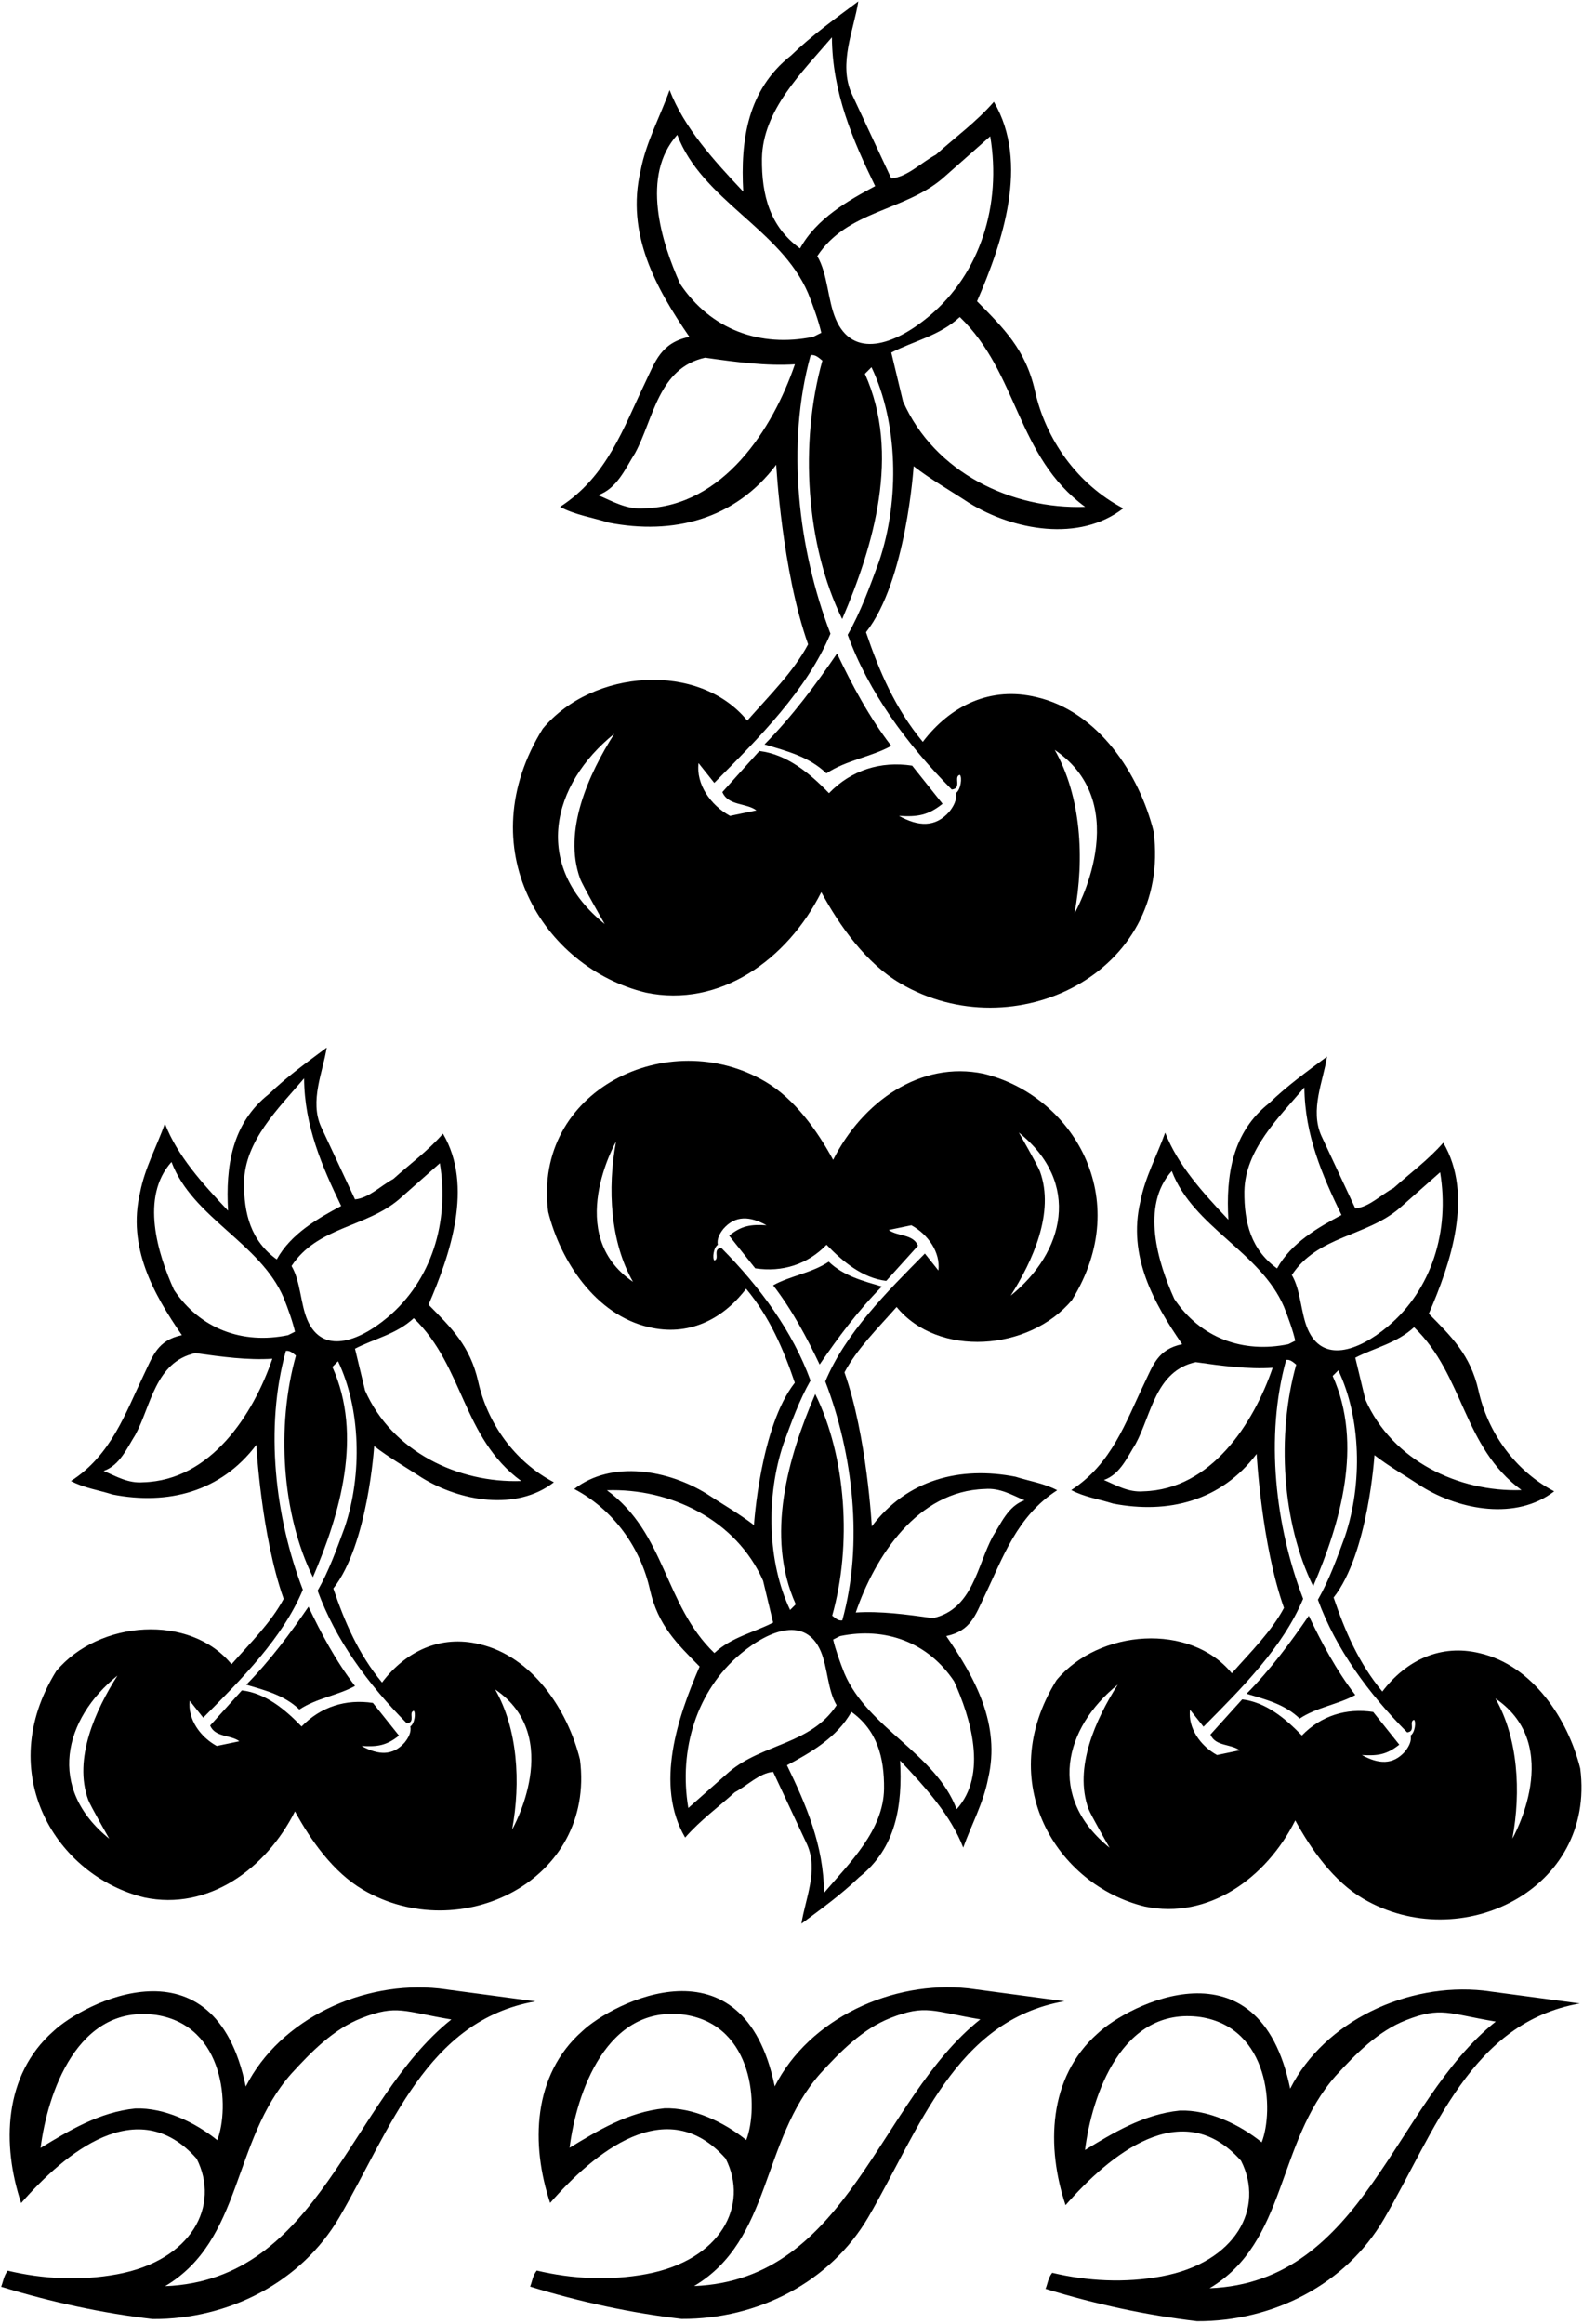 <?xml version="1.0" encoding="UTF-8"?>
<svg xmlns="http://www.w3.org/2000/svg" xmlns:xlink="http://www.w3.org/1999/xlink" width="432pt" height="634pt" viewBox="0 0 432 634" version="1.1">
<g id="surface1">
<path style=" stroke:none;fill-rule:nonzero;fill:rgb(0%,0%,0%);fill-opacity:1;" d="M 176.23 270.781 C 196.355 275.012 214.832 261.883 224.133 243.383 C 229.133 252.582 236.332 262.781 245.73 268.281 C 276.59 286.422 319.805 265.543 314.832 226.883 C 310.93 211.184 299.73 194.082 282.832 190.184 C 270.43 187.184 259.43 192.383 251.832 202.383 C 244.332 193.383 239.93 183.082 236.332 172.484 C 247.355 158.512 249.332 127.184 249.332 127.184 C 254.133 130.883 259.43 133.883 264.43 137.184 C 276.531 144.684 294.531 147.984 306.531 138.684 C 293.93 132.082 285.332 119.781 282.43 106.582 C 279.855 95.262 273.832 89.484 266.633 82.184 C 273.531 66.281 281.031 44.484 271.23 27.781 C 266.332 33.383 260.73 37.383 255.43 42.184 C 251.332 44.383 247.633 48.281 243.23 48.684 L 232.43 25.582 C 228.73 17.281 233.031 8.184 234.23 0.383 C 227.93 5.082 221.633 9.582 215.832 15.184 C 204.031 24.484 202.031 38.184 202.832 52.281 C 194.633 43.582 186.73 34.883 182.73 24.582 C 180.133 31.883 176.332 38.684 174.832 46.484 C 170.73 63.781 179.031 78.684 188.133 91.883 C 180.355 93.512 178.863 98.562 176.023 104.473 C 170.152 116.68 165.711 129.996 152.832 138.281 C 156.93 140.484 161.73 141.184 166.133 142.582 C 183.633 145.984 200.531 141.781 211.832 126.781 C 211.832 126.781 213.355 155.512 220.531 175.781 C 216.531 183.281 209.93 189.781 203.93 196.582 C 190.797 180.48 161.766 182.453 148.133 198.781 C 128.02 231.215 148.078 263.953 176.23 270.781 Z M 293.23 249.184 C 296.031 234.184 295.031 217.184 287.832 204.582 C 310.113 219.703 293.23 249.184 293.23 249.184 Z M 296.133 138.281 C 276.133 138.984 255.031 128.984 246.43 109.484 L 243.23 96.184 C 249.43 92.984 256.43 91.582 261.93 86.484 C 277.93 101.883 277.332 124.484 296.133 138.281 Z M 257.23 48.684 L 270.23 37.184 C 273.344 55.863 267.559 74.543 253.586 86.234 C 244.043 94.223 232.754 97.98 228.066 87.031 C 225.852 81.852 225.906 74.695 223.031 69.883 C 231.23 57.383 246.633 57.684 257.23 48.684 Z M 227.031 10.184 C 227.133 25.281 232.73 38.184 238.832 50.781 C 231.531 54.684 222.832 59.582 218.332 67.781 C 210.133 61.883 207.832 53.281 207.93 43.281 C 208.133 30.082 218.832 19.781 227.031 10.184 Z M 185.633 77.484 C 180.43 65.984 174.832 47.883 184.832 36.781 C 191.531 54.582 213.031 62.484 220.531 79.984 C 221.93 83.484 223.43 87.684 224.133 90.781 L 221.93 91.883 C 207.43 94.883 193.93 89.883 185.633 77.484 Z M 175.832 138.684 C 171.031 139.082 167.23 136.781 163.23 135.082 C 168.43 133.281 170.73 127.684 173.332 123.582 C 178.332 114.383 179.633 100.383 192.43 97.582 C 200.832 98.781 209.133 99.883 216.93 99.383 C 210.832 117.184 197.332 138.082 175.832 138.684 Z M 190.633 208.184 L 194.93 213.582 C 207.332 201.082 220.23 188.184 226.633 172.883 C 217.832 149.984 214.43 121.281 221.23 96.883 C 222.531 96.684 223.43 97.582 224.43 98.383 C 218.133 120.781 219.93 148.781 229.832 168.883 C 238.43 148.883 245.832 123.781 236.031 101.984 L 237.832 100.184 C 245.031 115.281 245.605 136.262 239.93 153.082 C 237.43 159.883 234.93 166.883 231.332 173.184 C 237.031 188.781 247.332 202.883 259.73 215.383 C 262.633 215.082 260.133 211.883 261.93 211.383 C 262.633 211.984 262.23 215.484 260.832 216.383 C 261.23 218.184 260.23 219.984 259.031 221.484 C 255.23 225.781 250.605 225.512 245.332 222.582 C 250.332 222.883 253.23 222.484 257.23 219.281 L 248.93 208.883 C 240.332 207.582 232.332 210.082 226.23 216.383 C 220.93 210.883 214.73 205.781 207.23 204.883 L 197.133 216.082 C 198.73 219.883 203.633 218.984 206.43 221.082 L 199.23 222.582 C 193.93 219.684 189.93 213.984 190.633 208.184 Z M 167.633 200.184 C 160.641 211.191 153.574 226.629 158.305 239.691 C 158.988 241.578 165.031 252.082 165.031 252.082 C 145.09 236.039 150.508 213.992 167.633 200.184 "/>
<path style=" stroke:none;fill-rule:nonzero;fill:rgb(0%,0%,0%);fill-opacity:1;" d="M 243.23 203.484 C 237.133 195.582 232.43 186.684 228.43 178.281 C 222.531 186.883 216.332 195.281 208.633 203.082 C 214.633 204.883 220.73 206.383 225.531 210.984 C 230.93 207.383 237.832 206.484 243.23 203.484 "/>
<path style=" stroke:none;fill-rule:nonzero;fill:rgb(0%,0%,0%);fill-opacity:1;" d="M 39.43 517.648 C 56.684 521.273 72.527 510.016 80.5 494.152 C 84.789 502.039 90.961 510.785 99.023 515.504 C 125.484 531.059 162.539 513.152 158.273 480.004 C 154.93 466.539 145.324 451.879 130.836 448.535 C 120.203 445.961 110.77 450.422 104.254 458.996 C 97.824 451.277 94.051 442.445 90.961 433.355 C 100.414 421.379 102.109 394.516 102.109 394.516 C 106.227 397.688 110.77 400.258 115.059 403.09 C 125.434 409.52 140.867 412.348 151.156 404.375 C 140.352 398.715 132.98 388.168 130.492 376.852 C 128.281 367.141 123.117 362.188 116.945 355.926 C 122.859 342.293 129.289 323.602 120.887 309.281 C 116.688 314.082 111.887 317.512 107.34 321.629 C 103.824 323.516 100.652 326.859 96.879 327.203 L 87.617 307.395 C 84.445 300.277 88.133 292.473 89.16 285.785 C 83.762 289.816 78.355 293.676 73.383 298.477 C 63.266 306.449 61.551 318.199 62.238 330.289 C 55.207 322.828 48.43 315.367 45.004 306.535 C 42.773 312.797 39.516 318.629 38.227 325.316 C 34.711 340.148 41.828 352.926 49.633 364.246 C 42.965 365.641 41.688 369.973 39.25 375.039 C 34.219 385.508 30.406 396.926 19.363 404.031 C 22.879 405.918 26.996 406.52 30.77 407.719 C 45.773 410.633 60.266 407.031 69.953 394.172 C 69.953 394.172 71.262 418.805 77.414 436.188 C 73.984 442.617 68.324 448.191 63.18 454.023 C 51.918 440.215 27.027 441.906 15.332 455.91 C -1.914 483.719 15.285 511.789 39.43 517.648 Z M 139.754 499.125 C 142.152 486.266 141.297 471.688 135.121 460.883 C 154.23 473.848 139.754 499.125 139.754 499.125 Z M 142.238 404.031 C 125.09 404.633 106.996 396.059 99.621 379.336 L 96.879 367.934 C 102.195 365.188 108.199 363.988 112.914 359.613 C 126.633 372.82 126.117 392.199 142.238 404.031 Z M 108.883 327.203 L 120.031 317.34 C 122.699 333.359 117.738 349.375 105.758 359.402 C 97.574 366.25 87.895 369.473 83.875 360.086 C 81.977 355.645 82.023 349.508 79.559 345.379 C 86.59 334.66 99.793 334.918 108.883 327.203 Z M 82.988 294.188 C 83.074 307.137 87.875 318.199 93.105 329.004 C 86.848 332.348 79.387 336.547 75.527 343.578 C 68.496 338.52 66.523 331.145 66.609 322.57 C 66.781 311.254 75.957 302.422 82.988 294.188 Z M 47.488 351.898 C 43.031 342.035 38.227 326.516 46.801 316.996 C 52.547 332.262 70.984 339.035 77.414 354.039 C 78.613 357.043 79.902 360.645 80.5 363.301 L 78.613 364.246 C 66.18 366.816 54.605 362.531 47.488 351.898 Z M 39.086 404.375 C 34.969 404.719 31.711 402.746 28.281 401.289 C 32.738 399.746 34.711 394.941 36.941 391.426 C 41.23 383.539 42.344 371.535 53.32 369.133 C 60.523 370.16 67.641 371.105 74.328 370.676 C 69.098 385.938 57.52 403.859 39.086 404.375 Z M 51.777 463.969 L 55.465 468.602 C 66.094 457.883 77.156 446.82 82.645 433.699 C 75.098 414.062 72.184 389.453 78.016 368.531 C 79.129 368.359 79.902 369.133 80.758 369.816 C 75.355 389.027 76.898 413.035 85.391 430.27 C 92.762 413.121 99.109 391.598 90.707 372.906 L 92.25 371.363 C 98.422 384.309 98.914 402.297 94.051 416.723 C 91.906 422.555 89.762 428.555 86.676 433.957 C 91.562 447.336 100.395 459.426 111.027 470.145 C 113.516 469.887 111.371 467.141 112.914 466.715 C 113.516 467.227 113.172 470.23 111.969 471 C 112.312 472.543 111.457 474.086 110.426 475.375 C 107.168 479.062 103.203 478.828 98.68 476.316 C 102.969 476.574 105.453 476.23 108.883 473.488 L 101.766 464.57 C 94.391 463.453 87.531 465.598 82.301 471 C 77.758 466.285 72.441 461.91 66.012 461.141 L 57.348 470.742 C 58.723 474.004 62.922 473.23 65.324 475.031 L 59.148 476.316 C 54.605 473.828 51.176 468.941 51.777 463.969 Z M 32.055 457.109 C 26.059 466.551 20 479.785 24.059 490.984 C 24.645 492.605 29.824 501.613 29.824 501.613 C 12.723 487.855 17.371 468.949 32.055 457.109 "/>
<path style=" stroke:none;fill-rule:nonzero;fill:rgb(0%,0%,0%);fill-opacity:1;" d="M 96.879 459.938 C 91.648 453.164 87.617 445.535 84.188 438.332 C 79.129 445.703 73.812 452.906 67.211 459.598 C 72.355 461.141 77.586 462.426 81.703 466.371 C 86.332 463.281 92.25 462.512 96.879 459.938 "/>
<path style=" stroke:none;fill-rule:nonzero;fill:rgb(0%,0%,0%);fill-opacity:1;" d="M 119.824 542.473 C 99.152 540.273 76.5 550.664 67.07 569.223 C 58.492 527.754 22.637 546.477 14.562 554.145 C 0.934 566.141 0.496 585.207 5.773 601.004 C 17.742 587.344 37.578 570.73 53.664 588.898 C 60.16 601.703 52.332 616.656 31.98 620.426 C 21.941 622.285 11.691 621.734 2.121 619.457 C 1 620.879 0.887 622.434 0.312 623.84 C 13.938 628.023 27.785 631.035 41.656 632.66 C 62.422 632.758 82.242 622.609 92.602 604.898 C 106.59 580.906 116.336 551.199 146.121 545.988 Z M 36.953 575.215 C 27.004 576.219 18.758 581.309 11.078 585.961 C 12.922 571.309 21.027 546.652 42.625 549.695 C 61.48 552.637 62.707 575.039 59.297 583.855 C 53.211 578.934 44.762 574.953 36.953 575.215 Z M 45.07 623.676 C 66.27 611.07 63.246 584.129 79.496 565.723 C 84.957 559.762 91.004 553.559 98.668 550.551 C 108.297 546.773 110.152 548.758 123.176 550.93 C 95.375 573.004 87.328 622.008 45.07 623.676 "/>
<path style=" stroke:none;fill-rule:nonzero;fill:rgb(0%,0%,0%);fill-opacity:1;" d="M 264.18 542.434 C 243.512 540.234 220.855 550.625 211.426 569.184 C 202.852 527.715 166.992 546.438 158.918 554.105 C 145.289 566.102 144.852 585.168 150.133 600.969 C 162.098 587.305 181.934 570.691 198.023 588.859 C 204.52 601.664 196.691 616.617 176.34 620.387 C 166.297 622.246 156.047 621.695 146.48 619.418 C 145.359 620.84 145.242 622.395 144.672 623.801 C 158.293 627.984 172.141 630.996 186.012 632.621 C 206.781 632.719 226.602 622.574 236.961 604.859 C 250.945 580.867 260.691 551.16 290.477 545.953 Z M 181.309 575.176 C 171.359 576.184 163.113 581.27 155.434 585.922 C 157.281 571.273 165.387 546.613 186.98 549.656 C 205.84 552.598 207.062 575 203.656 583.816 C 197.566 578.895 189.117 574.914 181.309 575.176 Z M 189.426 623.641 C 210.629 611.031 207.602 584.09 223.852 565.684 C 229.312 559.723 235.363 553.52 243.023 550.516 C 252.652 546.734 254.512 548.719 267.531 550.895 C 239.73 572.965 231.688 621.969 189.426 623.641 "/>
<path style=" stroke:none;fill-rule:nonzero;fill:rgb(0%,0%,0%);fill-opacity:1;" d="M 352.09 569.797 C 343.512 528.324 307.652 547.051 299.582 554.719 C 285.953 566.715 285.516 585.781 290.793 601.578 C 302.762 587.914 322.598 571.305 338.684 589.473 C 345.18 602.277 337.352 617.23 317 621 C 306.961 622.859 296.711 622.309 287.141 620.031 C 286.02 621.453 285.902 623.008 285.332 624.414 C 298.957 628.598 312.805 631.609 326.672 633.234 C 347.441 633.332 367.262 623.184 377.621 605.473 C 391.609 581.48 401.355 551.773 431.141 546.562 L 404.844 543.047 C 384.172 540.848 361.52 551.238 352.09 569.797 Z M 321.973 575.789 C 312.02 576.793 303.773 581.883 296.098 586.535 C 297.941 571.883 306.047 547.227 327.645 550.27 C 346.5 553.211 347.727 575.613 344.316 584.43 C 338.23 579.508 329.777 575.527 321.973 575.789 Z M 330.09 624.25 C 351.289 611.645 348.266 584.703 364.516 566.297 C 369.973 560.336 376.023 554.133 383.688 551.125 C 393.312 547.348 395.172 549.332 408.191 551.504 C 380.395 573.578 372.348 622.582 330.09 624.25 "/>
<path style=" stroke:none;fill-rule:nonzero;fill:rgb(0%,0%,0%);fill-opacity:1;" d="M 311.207 327.781 C 307.691 342.613 314.809 355.391 322.613 366.711 C 315.945 368.105 314.664 372.438 312.23 377.504 C 307.195 387.973 303.387 399.391 292.344 406.496 C 295.859 408.383 299.973 408.984 303.746 410.184 C 318.754 413.098 333.246 409.496 342.934 396.637 C 342.934 396.637 344.242 421.27 350.395 438.652 C 346.965 445.082 341.305 450.656 336.16 456.488 C 324.895 442.68 300.004 444.371 288.312 458.371 C 271.066 486.184 288.266 514.254 312.406 520.109 C 329.664 523.738 345.508 512.48 353.48 496.617 C 357.77 504.504 363.941 513.254 372.004 517.969 C 398.465 533.523 435.52 515.617 431.254 482.469 C 427.91 469.008 418.305 454.344 403.812 451 C 393.184 448.426 383.75 452.887 377.234 461.461 C 370.801 453.742 367.027 444.91 363.941 435.82 C 373.395 423.844 375.09 396.977 375.09 396.977 C 379.203 400.152 383.75 402.723 388.035 405.555 C 398.414 411.984 413.848 414.812 424.137 406.84 C 413.332 401.18 405.957 390.633 403.473 379.312 C 401.262 369.605 396.098 364.652 389.922 358.391 C 395.84 344.758 402.27 326.066 393.867 311.746 C 389.664 316.547 384.863 319.977 380.32 324.094 C 376.805 325.98 373.633 329.324 369.859 329.664 L 360.598 309.859 C 357.426 302.742 361.113 294.938 362.141 288.25 C 356.738 292.281 351.336 296.141 346.363 300.941 C 336.246 308.914 334.531 320.664 335.219 332.754 C 328.188 325.293 321.41 317.832 317.98 309 C 315.754 315.262 312.492 321.094 311.207 327.781 Z M 297.035 493.449 C 297.621 495.066 302.805 504.078 302.805 504.078 C 285.703 490.32 290.352 471.414 305.035 459.574 C 299.039 469.016 292.98 482.25 297.035 493.449 Z M 412.73 501.59 C 415.133 488.727 414.277 474.152 408.102 463.348 C 427.211 476.312 412.73 501.59 412.73 501.59 Z M 312.066 406.84 C 307.949 407.184 304.691 405.211 301.262 403.754 C 305.719 402.211 307.691 397.406 309.922 393.891 C 314.211 386.004 315.324 373.996 326.301 371.598 C 333.504 372.625 340.617 373.57 347.309 373.141 C 342.078 388.402 330.5 406.324 312.066 406.84 Z M 367.027 419.188 C 364.887 425.02 362.742 431.02 359.656 436.422 C 364.543 449.797 373.375 461.891 384.008 472.605 C 386.492 472.352 384.352 469.605 385.895 469.18 C 386.492 469.691 386.152 472.691 384.949 473.465 C 385.293 475.008 384.438 476.551 383.406 477.84 C 380.148 481.523 376.184 481.293 371.66 478.781 C 375.945 479.039 378.434 478.695 381.863 475.953 L 374.746 467.035 C 367.371 465.918 360.512 468.062 355.281 473.465 C 350.738 468.75 345.422 464.375 338.988 463.605 L 330.328 473.207 C 331.699 476.465 335.902 475.695 338.305 477.496 L 332.129 478.781 C 327.586 476.297 324.156 471.406 324.754 466.434 L 328.441 471.062 C 339.074 460.348 350.137 449.285 355.625 436.164 C 348.078 416.527 345.164 391.918 350.992 370.996 C 352.109 370.824 352.879 371.598 353.738 372.281 C 348.336 391.488 349.879 415.5 358.367 432.734 C 365.742 415.586 372.09 394.062 363.684 375.371 L 365.227 373.828 C 371.402 386.773 371.895 404.762 367.027 419.188 Z M 415.219 406.496 C 398.07 407.098 379.977 398.52 372.602 381.801 L 369.859 370.395 C 375.176 367.652 381.176 366.453 385.895 362.078 C 399.613 375.285 399.098 394.664 415.219 406.496 Z M 381.863 329.664 L 393.012 319.805 C 395.68 335.824 390.719 351.84 378.734 361.867 C 370.555 368.715 360.875 371.938 356.855 362.547 C 354.957 358.109 355.004 351.973 352.539 347.844 C 359.57 337.129 372.773 337.383 381.863 329.664 Z M 355.969 296.652 C 356.055 309.602 360.855 320.664 366.086 331.469 C 359.824 334.812 352.367 339.012 348.508 346.043 C 341.477 340.984 339.504 333.609 339.59 325.035 C 339.762 313.719 348.938 304.887 355.969 296.652 Z M 350.395 356.504 C 351.594 359.508 352.879 363.109 353.48 365.766 L 351.594 366.711 C 339.16 369.281 327.586 364.996 320.469 354.363 C 316.008 344.5 311.207 328.98 319.781 319.461 C 325.527 334.727 343.965 341.5 350.395 356.504 "/>
<path style=" stroke:none;fill-rule:nonzero;fill:rgb(0%,0%,0%);fill-opacity:1;" d="M 340.191 462.062 C 345.336 463.605 350.566 464.891 354.68 468.836 C 359.312 465.746 365.227 464.977 369.859 462.402 C 364.629 455.629 360.598 447.996 357.168 440.797 C 352.109 448.172 346.793 455.371 340.191 462.062 "/>
<path style=" stroke:none;fill-rule:nonzero;fill:rgb(0%,0%,0%);fill-opacity:1;" d="M 268.617 435.535 C 273.652 425.07 277.461 413.652 288.504 406.547 C 284.988 404.66 280.871 404.059 277.102 402.859 C 262.094 399.941 247.602 403.547 237.914 416.406 C 237.914 416.406 236.605 391.773 230.453 374.391 C 233.883 367.961 239.543 362.387 244.688 356.555 C 255.953 370.363 280.844 368.672 292.535 354.668 C 309.781 326.859 292.582 298.789 268.441 292.93 C 251.184 289.305 235.34 300.562 227.367 316.426 C 223.078 308.535 216.906 299.789 208.844 295.074 C 182.383 279.52 145.328 297.426 149.594 330.574 C 152.938 344.035 162.543 358.699 177.031 362.043 C 187.664 364.617 197.098 360.156 203.613 351.582 C 210.047 359.301 213.82 368.133 216.906 377.219 C 207.453 389.199 205.758 416.062 205.758 416.062 C 201.645 412.891 197.098 410.32 192.812 407.488 C 182.434 401.059 167 398.23 156.711 406.203 C 167.516 411.863 174.891 422.41 177.375 433.727 C 179.586 443.438 184.75 448.391 190.926 454.648 C 185.008 468.285 178.578 486.977 186.98 501.297 C 191.184 496.496 195.984 493.066 200.527 488.949 C 204.043 487.062 207.215 483.719 210.988 483.375 L 220.25 503.184 C 223.422 510.301 219.734 518.105 218.707 524.793 C 224.109 520.762 229.512 516.902 234.484 512.102 C 244.602 504.129 246.316 492.379 245.633 480.289 C 252.664 487.75 259.438 495.211 262.867 504.039 C 265.098 497.781 268.355 491.949 269.641 485.262 C 273.156 470.43 266.039 457.652 258.234 446.332 C 264.902 444.938 266.184 440.605 268.617 435.535 Z M 283.812 319.594 C 283.227 317.973 278.043 308.965 278.043 308.965 C 295.145 322.723 290.496 341.629 275.812 353.469 C 281.809 344.027 287.867 330.793 283.812 319.594 Z M 168.113 311.453 C 165.715 324.312 166.57 338.891 172.746 349.695 C 153.637 336.73 168.113 311.453 168.113 311.453 Z M 213.82 393.855 C 215.965 388.023 218.105 382.023 221.191 376.621 C 216.305 363.242 207.473 351.152 196.84 340.434 C 194.355 340.691 196.496 343.438 194.953 343.863 C 194.355 343.352 194.695 340.348 195.898 339.578 C 195.555 338.035 196.41 336.488 197.441 335.203 C 200.699 331.516 204.664 331.75 209.188 334.262 C 204.902 334.004 202.414 334.348 198.984 337.09 L 206.102 346.008 C 213.477 347.121 220.336 344.98 225.566 339.578 C 230.109 344.293 235.426 348.664 241.859 349.438 L 250.52 339.836 C 249.148 336.574 244.945 337.348 242.543 335.547 L 248.719 334.262 C 253.262 336.746 256.691 341.637 256.094 346.609 L 252.406 341.977 C 241.773 352.695 230.711 363.758 225.223 376.879 C 232.77 396.516 235.684 421.121 229.855 442.047 C 228.738 442.219 227.969 441.445 227.109 440.758 C 232.512 421.551 230.969 397.543 222.48 380.309 C 215.105 397.457 208.762 418.98 217.164 437.672 L 215.621 439.215 C 209.445 426.27 208.953 408.277 213.82 393.855 Z M 165.629 406.547 C 182.777 405.945 200.871 414.52 208.246 431.242 L 210.988 442.645 C 205.672 445.391 199.672 446.59 194.953 450.965 C 181.234 437.758 181.75 418.379 165.629 406.547 Z M 198.984 483.375 L 187.84 493.238 C 185.168 477.219 190.129 461.203 202.113 451.176 C 210.293 444.328 219.973 441.105 223.992 450.492 C 225.891 454.934 225.844 461.07 228.309 465.195 C 221.277 475.914 208.074 475.656 198.984 483.375 Z M 224.879 516.387 C 224.797 503.441 219.992 492.379 214.762 481.574 C 221.02 478.23 228.48 474.027 232.34 466.996 C 239.371 472.059 241.344 479.43 241.258 488.008 C 241.086 499.324 231.91 508.156 224.879 516.387 Z M 260.379 458.68 C 264.84 468.539 269.641 484.062 261.066 493.578 C 255.32 478.316 236.887 471.543 230.453 456.535 C 229.254 453.535 227.969 449.934 227.367 447.277 L 229.254 446.332 C 241.688 443.762 253.262 448.047 260.379 458.68 Z M 254.551 441.445 C 247.348 440.414 240.23 439.473 233.539 439.902 C 238.77 424.641 250.348 406.719 268.781 406.203 C 272.898 405.859 276.156 407.832 279.586 409.289 C 275.129 410.832 273.156 415.637 270.926 419.152 C 266.641 427.039 265.523 439.043 254.551 441.445 "/>
<path style=" stroke:none;fill-rule:nonzero;fill:rgb(0%,0%,0%);fill-opacity:1;" d="M 240.656 350.98 C 235.512 349.438 230.281 348.152 226.164 344.207 C 221.535 347.297 215.621 348.066 210.988 350.641 C 216.219 357.41 220.25 365.043 223.68 372.246 C 228.738 364.871 234.055 357.672 240.656 350.98 "/>
</g>
</svg>
